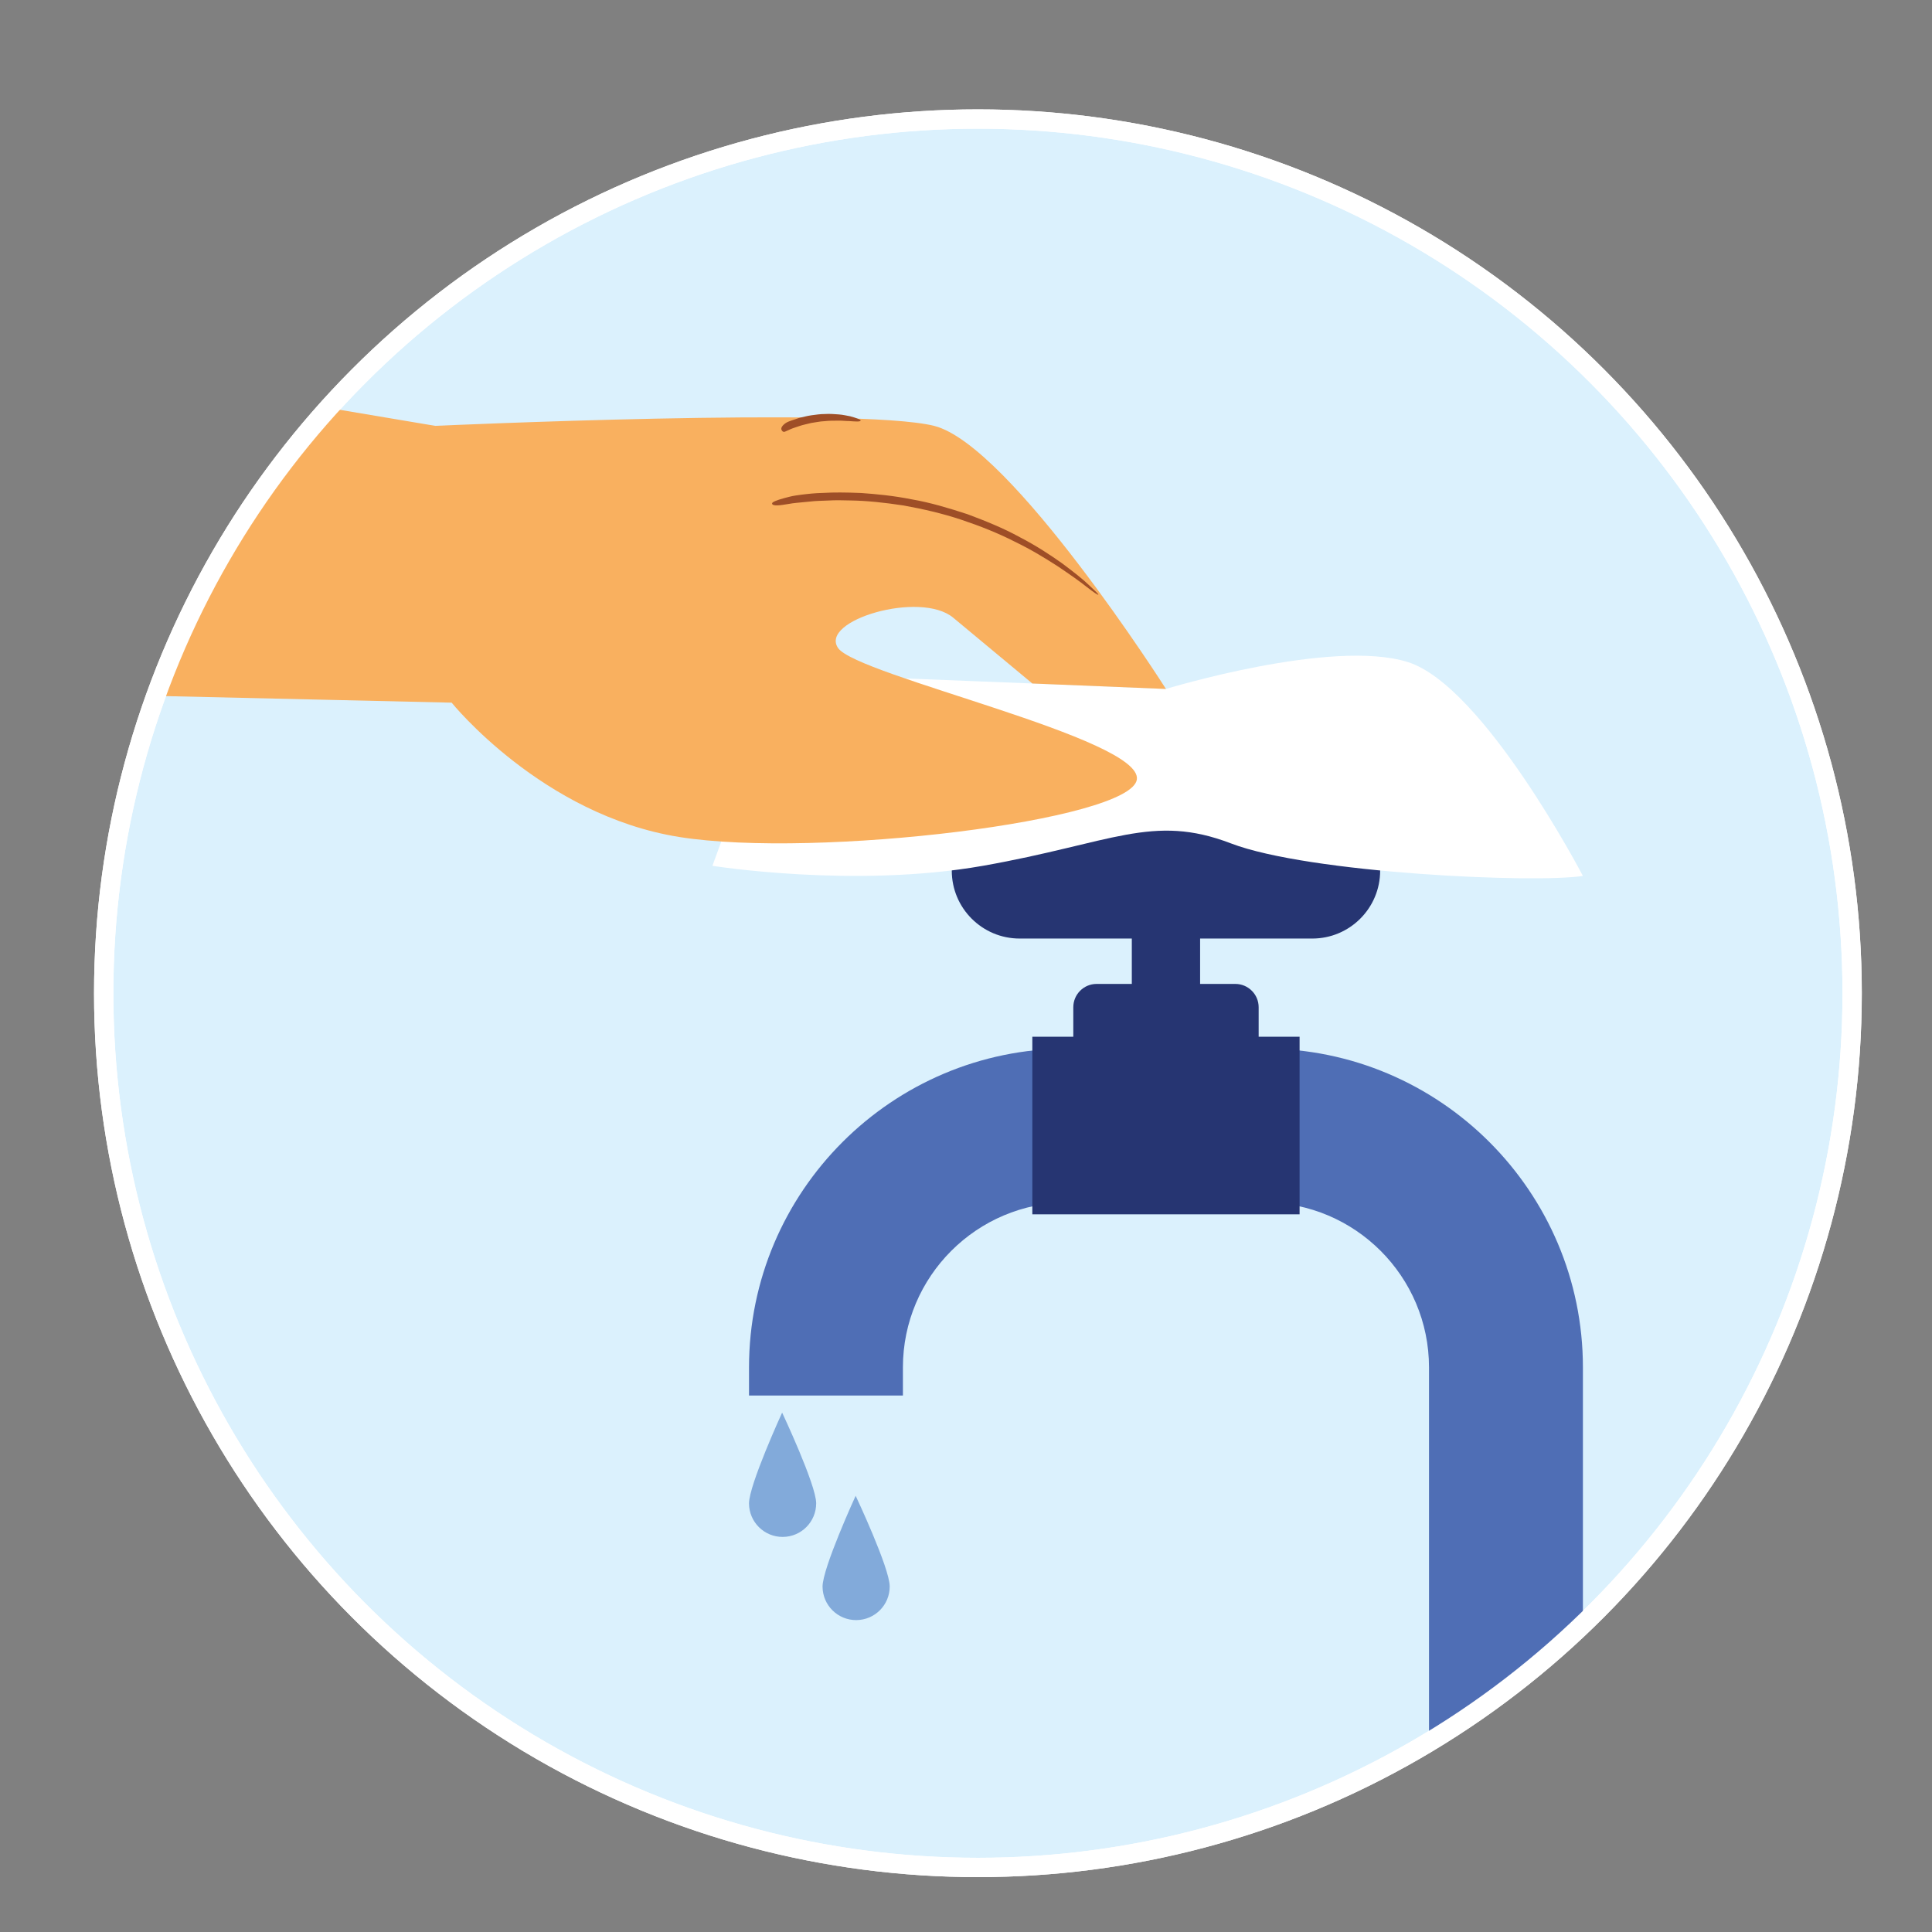 <?xml version="1.0" encoding="utf-8"?>
<!-- Generator: Adobe Illustrator 16.0.0, SVG Export Plug-In . SVG Version: 6.00 Build 0)  -->
<!DOCTYPE svg PUBLIC "-//W3C//DTD SVG 1.1//EN" "http://www.w3.org/Graphics/SVG/1.1/DTD/svg11.dtd">
<svg version="1.1" id="Layer_1" xmlns="http://www.w3.org/2000/svg" xmlns:xlink="http://www.w3.org/1999/xlink" x="0px" y="0px"
	 width="200px" height="200px" viewBox="0 0 200 200" enable-background="new 0 0 200 200" xml:space="preserve">
<rect x="0" y="0" width="200" height="200" fill="#808080" stroke="none"/>
<circle fill="#DBF1FD" stroke="#FFFFFF" stroke-width="2" stroke-miterlimit="10" cx="101.234" cy="102.82" r="90.499"/>
<g>
	<defs>
		<circle id="SVGID_1_" cx="101.234" cy="102.82" r="90.499"/>
	</defs>
	<clipPath id="SVGID_2_">
		<use xlink:href="#SVGID_1_"  overflow="visible"/>
	</clipPath>
	<g clip-path="url(#SVGID_2_)">
		<g>
			<path fill="#4F6EB5" d="M163.862,201.137h-15.932v-59.584c0-9.414-7.659-17.072-17.076-17.072h-20.31
				c-9.413,0-17.075,7.658-17.075,17.072v2.911H77.538v-2.911c0-18.2,14.807-33.005,33.007-33.005h20.31
				c18.2,0,33.008,14.805,33.008,33.005V201.137z"/>
		</g>
		<path fill="#82AADA" d="M84.49,155.607c0.011,1.921-1.537,3.486-3.458,3.495c-1.918,0.011-3.483-1.538-3.495-3.458
			c-0.007-1.919,3.429-9.411,3.429-9.411S84.479,153.689,84.49,155.607z"/>
		<path fill="#82AADA" d="M92.102,164.218c0.011,1.921-1.537,3.483-3.457,3.494c-1.918,0.01-3.483-1.537-3.495-3.458
			c-0.009-1.918,3.427-9.411,3.427-9.411S92.093,162.299,92.102,164.218z"/>
		<g>
			<g>
				<rect x="106.867" y="107.321" fill="#263572" width="27.666" height="18.384"/>
			</g>
			<path fill="#263572" d="M135.846,97.158h-30.291c-3.88,0-7.027-3.147-7.027-7.027l0,0c0-3.883,3.147-7.027,7.027-7.027h30.291
				c3.883,0,7.027,3.144,7.027,7.027l0,0C142.873,94.011,139.729,97.158,135.846,97.158z"/>
			<path fill="#263572" d="M130.296,112.788h-19.188v-8.517c0-1.334,1.08-2.416,2.414-2.416h14.356c1.335,0,2.418,1.082,2.418,2.416
				V112.788z"/>
			<rect x="117.165" y="93.766" fill="#263572" width="7.07" height="11.39"/>
		</g>
		<path fill="#FFFFFF" d="M73.75,89.627c0,0,14.661,2.355,28.008,0c13.35-2.357,17.538-5.433,25.654-2.324
			c8.113,3.11,31.543,4.155,36.449,3.371c0,0-10.275-19.675-18.127-22.138c-7.854-2.466-25.035,2.785-25.035,2.785l-13.833-0.567
			l-25.852-1.02L73.75,89.627z"/>
		<g>
			<path fill="#F9B05F" d="M-15.097,71.321l61.852,1.418c0,0,9.364,11.633,23.55,13.904c14.187,2.27,46.816-1.704,47.383-5.959
				c0.567-4.254-28.94-10.732-30.926-13.595c-1.985-2.86,8.512-5.981,11.916-3.144c3.407,2.837,8.189,6.809,8.189,6.809
				l13.833,0.567c0,0-16.063-25.251-24.007-27.237c-7.945-1.987-51.638,0-51.638,0l-64.124-10.782L-15.097,71.321z"/>
			<g>
				<g>
					<g>
						<g>
							<g>
								<path fill="#9E4E27" d="M82.356,51.296c-0.433,0.063-0.832,0.181-1.207,0.277c-0.373,0.102-0.674,0.202-0.905,0.3
									c-0.228,0.097-0.334,0.185-0.32,0.261c0.014,0.072,0.069,0.121,0.164,0.148c0.096,0.027,0.219,0.039,0.372,0.036
									c0.154-0.003,0.336-0.021,0.548-0.052c0.211-0.033,0.455-0.07,0.729-0.113c0.296-0.064,1.013-0.128,2.142-0.236
									c0.564-0.071,1.197-0.072,1.894-0.104c0.696-0.042,1.458-0.028,2.284-0.005c1.652,0.024,3.482,0.216,5.476,0.519
									c1.986,0.36,3.984,0.81,5.948,1.465c1.962,0.653,3.832,1.396,5.565,2.28c1.752,0.845,3.227,1.76,4.501,2.583
									c1.257,0.847,2.261,1.55,2.982,2.13c0.734,0.566,1.126,0.825,1.172,0.774c0.031-0.035-0.285-0.358-0.954-0.974
									c-0.654-0.632-1.6-1.377-2.801-2.272c-1.225-0.866-2.656-1.813-4.366-2.699c-1.688-0.93-3.526-1.674-5.428-2.384
									c-1.928-0.63-3.842-1.207-5.771-1.538c-1.918-0.383-3.677-0.546-5.244-0.657c-1.569-0.065-2.861-0.073-3.879-0.01
									c-1.018,0.022-1.586,0.112-1.715,0.117C83.187,51.179,82.79,51.229,82.356,51.296z"/>
							</g>
						</g>
					</g>
				</g>
			</g>
			<g>
				<g>
					<g>
						<g>
							<g>
								<path fill="#9E4E27" d="M81.251,43.855c-0.085,0.064-0.16,0.135-0.225,0.21c-0.064,0.075-0.109,0.152-0.134,0.229
									c-0.024,0.077-0.019,0.15,0.018,0.22c0.033,0.065,0.069,0.112,0.106,0.141c0.038,0.028,0.077,0.045,0.117,0.05
									c0.041,0.004,0.084-0.002,0.129-0.021c0.045-0.02,0.096-0.041,0.154-0.066c0.063-0.028,0.211-0.095,0.446-0.2
									c0.235-0.104,0.542-0.189,0.895-0.316c0.354-0.123,0.766-0.2,1.208-0.314c0.454-0.06,0.908-0.171,1.379-0.187
									c0.468-0.052,0.923-0.057,1.367-0.054c0.443-0.016,0.834,0.043,1.185,0.041c0.347,0.018,0.626,0.054,0.846,0.046
									c0.219-0.001,0.339-0.035,0.356-0.101c0.012-0.046-0.081-0.106-0.282-0.184c-0.201-0.073-0.469-0.175-0.813-0.258
									c-0.348-0.06-0.745-0.161-1.199-0.192c-0.454-0.033-0.924-0.072-1.406-0.04c-0.483-0.001-0.952,0.071-1.414,0.133
									c-0.46,0.066-0.865,0.186-1.231,0.264c-0.355,0.119-0.647,0.217-0.877,0.294c-0.231,0.074-0.352,0.143-0.381,0.153
									C81.419,43.739,81.336,43.79,81.251,43.855z"/>
							</g>
						</g>
					</g>
				</g>
			</g>
		</g>
	</g>
</g>
<circle fill="none" stroke="#FFFFFF" stroke-width="2" stroke-miterlimit="10" cx="101.234" cy="102.82" r="90.499"/>
</svg>
